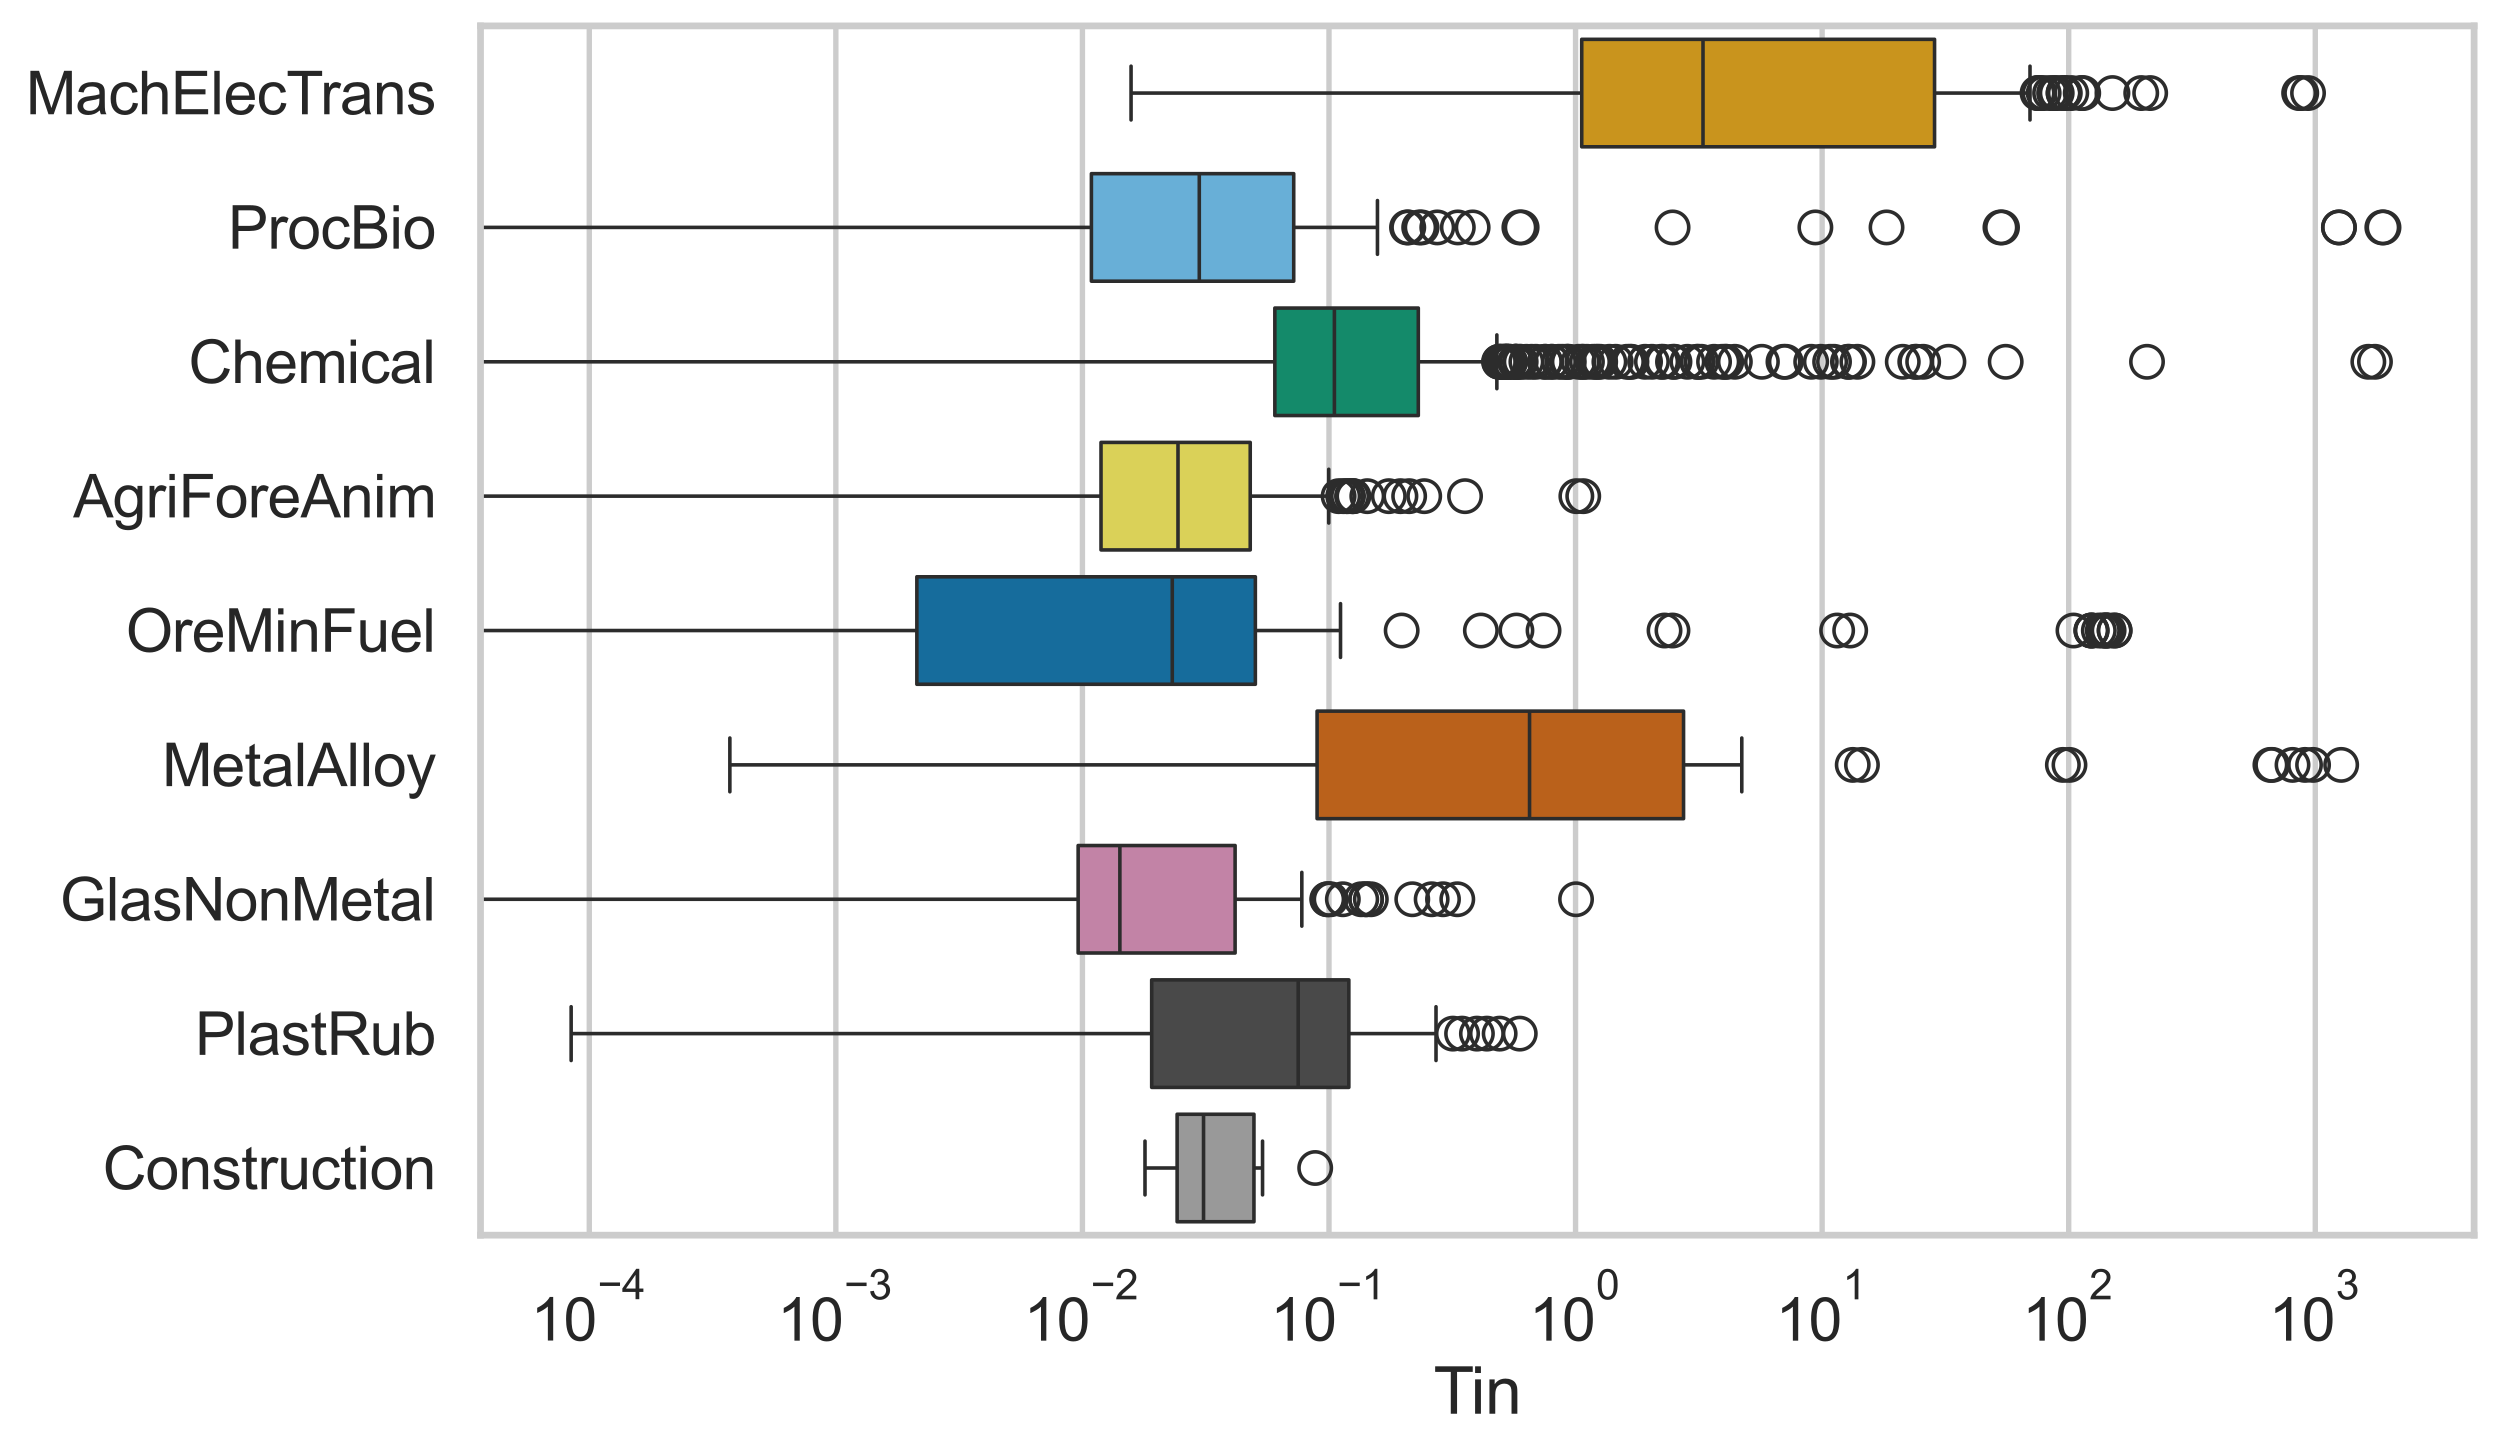<?xml version="1.0" encoding="utf-8" standalone="no"?>
<!DOCTYPE svg PUBLIC "-//W3C//DTD SVG 1.1//EN"
  "http://www.w3.org/Graphics/SVG/1.1/DTD/svg11.dtd">
<svg xmlns:xlink="http://www.w3.org/1999/xlink" width="695.577pt" height="404.121pt" viewBox="0 0 695.577 404.121" xmlns="http://www.w3.org/2000/svg" version="1.1">
 <defs>
  <style type="text/css">*{stroke-linejoin: round; stroke-linecap: butt}</style>
 </defs>
 <g id="figure_1">
  <g id="patch_1">
   <path d="M 0 404.121 
L 695.577 404.121 
L 695.577 0 
L 0 0 
z
" style="fill: #ffffff"/>
  </g>
  <g id="axes_1">
   <g id="patch_2">
    <path d="M 133.697 343.665 
L 688.377 343.665 
L 688.377 7.2 
L 133.697 7.2 
z
" style="fill: #ffffff"/>
   </g>
   <g id="matplotlib.axis_1">
    <g id="xtick_1">
     <g id="line2d_1">
      <path d="M 163.955 343.665 
L 163.955 7.2 
" clip-path="url(#p3a77fbf1c8)" style="fill: none; stroke: #cccccc; stroke-width: 1.5; stroke-linecap: round"/>
     </g>
     <g id="text_1">
      <!-- $\mathdefault{10^{-4}}$ -->
      <g style="fill: #262626" transform="translate(147.62 373.015) scale(0.165 -0.165)">
       <defs>
        <path id="ArialMT-31" d="M 2384 0 
L 1822 0 
L 1822 3584 
Q 1619 3391 1289 3197 
Q 959 3003 697 2906 
L 697 3450 
Q 1169 3672 1522 3987 
Q 1875 4303 2022 4600 
L 2384 4600 
L 2384 0 
z
" transform="scale(0.016)"/>
        <path id="ArialMT-30" d="M 266 2259 
Q 266 3072 433 3567 
Q 600 4063 929 4331 
Q 1259 4600 1759 4600 
Q 2128 4600 2406 4451 
Q 2684 4303 2865 4023 
Q 3047 3744 3150 3342 
Q 3253 2941 3253 2259 
Q 3253 1453 3087 958 
Q 2922 463 2592 192 
Q 2263 -78 1759 -78 
Q 1097 -78 719 397 
Q 266 969 266 2259 
z
M 844 2259 
Q 844 1131 1108 757 
Q 1372 384 1759 384 
Q 2147 384 2411 759 
Q 2675 1134 2675 2259 
Q 2675 3391 2411 3762 
Q 2147 4134 1753 4134 
Q 1366 4134 1134 3806 
Q 844 3388 844 2259 
z
" transform="scale(0.016)"/>
        <path id="ArialMT-2212" d="M 3381 1997 
L 356 1997 
L 356 2522 
L 3381 2522 
L 3381 1997 
z
" transform="scale(0.016)"/>
        <path id="ArialMT-34" d="M 2069 0 
L 2069 1097 
L 81 1097 
L 81 1613 
L 2172 4581 
L 2631 4581 
L 2631 1613 
L 3250 1613 
L 3250 1097 
L 2631 1097 
L 2631 0 
L 2069 0 
z
M 2069 1613 
L 2069 3678 
L 634 1613 
L 2069 1613 
z
" transform="scale(0.016)"/>
       </defs>
       <use xlink:href="#ArialMT-31" transform="translate(0 0.202)"/>
       <use xlink:href="#ArialMT-30" transform="translate(55.615 0.202)"/>
       <use xlink:href="#ArialMT-2212" transform="translate(112.973 69.895) scale(0.7)"/>
       <use xlink:href="#ArialMT-34" transform="translate(153.852 69.895) scale(0.7)"/>
      </g>
     </g>
    </g>
    <g id="xtick_2">
     <g id="line2d_2">
      <path d="M 232.558 343.665 
L 232.558 7.2 
" clip-path="url(#p3a77fbf1c8)" style="fill: none; stroke: #cccccc; stroke-width: 1.5; stroke-linecap: round"/>
     </g>
     <g id="text_2">
      <!-- $\mathdefault{10^{-3}}$ -->
      <g style="fill: #262626" transform="translate(216.223 373.18) scale(0.165 -0.165)">
       <defs>
        <path id="ArialMT-33" d="M 269 1209 
L 831 1284 
Q 928 806 1161 595 
Q 1394 384 1728 384 
Q 2125 384 2398 659 
Q 2672 934 2672 1341 
Q 2672 1728 2419 1979 
Q 2166 2231 1775 2231 
Q 1616 2231 1378 2169 
L 1441 2663 
Q 1497 2656 1531 2656 
Q 1891 2656 2178 2843 
Q 2466 3031 2466 3422 
Q 2466 3731 2256 3934 
Q 2047 4138 1716 4138 
Q 1388 4138 1169 3931 
Q 950 3725 888 3313 
L 325 3413 
Q 428 3978 793 4289 
Q 1159 4600 1703 4600 
Q 2078 4600 2393 4439 
Q 2709 4278 2876 4000 
Q 3044 3722 3044 3409 
Q 3044 3113 2884 2869 
Q 2725 2625 2413 2481 
Q 2819 2388 3044 2092 
Q 3269 1797 3269 1353 
Q 3269 753 2831 336 
Q 2394 -81 1725 -81 
Q 1122 -81 723 278 
Q 325 638 269 1209 
z
" transform="scale(0.016)"/>
       </defs>
       <use xlink:href="#ArialMT-31" transform="translate(0 0.994)"/>
       <use xlink:href="#ArialMT-30" transform="translate(55.615 0.994)"/>
       <use xlink:href="#ArialMT-2212" transform="translate(112.973 70.688) scale(0.7)"/>
       <use xlink:href="#ArialMT-33" transform="translate(153.852 70.688) scale(0.7)"/>
      </g>
     </g>
    </g>
    <g id="xtick_3">
     <g id="line2d_3">
      <path d="M 301.162 343.665 
L 301.162 7.2 
" clip-path="url(#p3a77fbf1c8)" style="fill: none; stroke: #cccccc; stroke-width: 1.5; stroke-linecap: round"/>
     </g>
     <g id="text_3">
      <!-- $\mathdefault{10^{-2}}$ -->
      <g style="fill: #262626" transform="translate(284.827 373.18) scale(0.165 -0.165)">
       <defs>
        <path id="ArialMT-32" d="M 3222 541 
L 3222 0 
L 194 0 
Q 188 203 259 391 
Q 375 700 629 1000 
Q 884 1300 1366 1694 
Q 2113 2306 2375 2664 
Q 2638 3022 2638 3341 
Q 2638 3675 2398 3904 
Q 2159 4134 1775 4134 
Q 1369 4134 1125 3890 
Q 881 3647 878 3216 
L 300 3275 
Q 359 3922 746 4261 
Q 1134 4600 1788 4600 
Q 2447 4600 2831 4234 
Q 3216 3869 3216 3328 
Q 3216 3053 3103 2787 
Q 2991 2522 2730 2228 
Q 2469 1934 1863 1422 
Q 1356 997 1212 845 
Q 1069 694 975 541 
L 3222 541 
z
" transform="scale(0.016)"/>
       </defs>
       <use xlink:href="#ArialMT-31" transform="translate(0 0.994)"/>
       <use xlink:href="#ArialMT-30" transform="translate(55.615 0.994)"/>
       <use xlink:href="#ArialMT-2212" transform="translate(112.973 70.688) scale(0.7)"/>
       <use xlink:href="#ArialMT-32" transform="translate(153.852 70.688) scale(0.7)"/>
      </g>
     </g>
    </g>
    <g id="xtick_4">
     <g id="line2d_4">
      <path d="M 369.766 343.665 
L 369.766 7.2 
" clip-path="url(#p3a77fbf1c8)" style="fill: none; stroke: #cccccc; stroke-width: 1.5; stroke-linecap: round"/>
     </g>
     <g id="text_4">
      <!-- $\mathdefault{10^{-1}}$ -->
      <g style="fill: #262626" transform="translate(353.431 373.18) scale(0.165 -0.165)">
       <use xlink:href="#ArialMT-31" transform="translate(0 0.994)"/>
       <use xlink:href="#ArialMT-30" transform="translate(55.615 0.994)"/>
       <use xlink:href="#ArialMT-2212" transform="translate(112.973 70.688) scale(0.7)"/>
       <use xlink:href="#ArialMT-31" transform="translate(153.852 70.688) scale(0.7)"/>
      </g>
     </g>
    </g>
    <g id="xtick_5">
     <g id="line2d_5">
      <path d="M 438.37 343.665 
L 438.37 7.2 
" clip-path="url(#p3a77fbf1c8)" style="fill: none; stroke: #cccccc; stroke-width: 1.5; stroke-linecap: round"/>
     </g>
     <g id="text_5">
      <!-- $\mathdefault{10^{0}}$ -->
      <g style="fill: #262626" transform="translate(425.417 373.18) scale(0.165 -0.165)">
       <use xlink:href="#ArialMT-31" transform="translate(0 0.994)"/>
       <use xlink:href="#ArialMT-30" transform="translate(55.615 0.994)"/>
       <use xlink:href="#ArialMT-30" transform="translate(112.973 70.688) scale(0.7)"/>
      </g>
     </g>
    </g>
    <g id="xtick_6">
     <g id="line2d_6">
      <path d="M 506.973 343.665 
L 506.973 7.2 
" clip-path="url(#p3a77fbf1c8)" style="fill: none; stroke: #cccccc; stroke-width: 1.5; stroke-linecap: round"/>
     </g>
     <g id="text_6">
      <!-- $\mathdefault{10^{1}}$ -->
      <g style="fill: #262626" transform="translate(494.021 373.18) scale(0.165 -0.165)">
       <use xlink:href="#ArialMT-31" transform="translate(0 0.994)"/>
       <use xlink:href="#ArialMT-30" transform="translate(55.615 0.994)"/>
       <use xlink:href="#ArialMT-31" transform="translate(112.973 70.688) scale(0.7)"/>
      </g>
     </g>
    </g>
    <g id="xtick_7">
     <g id="line2d_7">
      <path d="M 575.577 343.665 
L 575.577 7.2 
" clip-path="url(#p3a77fbf1c8)" style="fill: none; stroke: #cccccc; stroke-width: 1.5; stroke-linecap: round"/>
     </g>
     <g id="text_7">
      <!-- $\mathdefault{10^{2}}$ -->
      <g style="fill: #262626" transform="translate(562.624 373.18) scale(0.165 -0.165)">
       <use xlink:href="#ArialMT-31" transform="translate(0 0.994)"/>
       <use xlink:href="#ArialMT-30" transform="translate(55.615 0.994)"/>
       <use xlink:href="#ArialMT-32" transform="translate(112.973 70.688) scale(0.7)"/>
      </g>
     </g>
    </g>
    <g id="xtick_8">
     <g id="line2d_8">
      <path d="M 644.181 343.665 
L 644.181 7.2 
" clip-path="url(#p3a77fbf1c8)" style="fill: none; stroke: #cccccc; stroke-width: 1.5; stroke-linecap: round"/>
     </g>
     <g id="text_8">
      <!-- $\mathdefault{10^{3}}$ -->
      <g style="fill: #262626" transform="translate(631.228 373.18) scale(0.165 -0.165)">
       <use xlink:href="#ArialMT-31" transform="translate(0 0.994)"/>
       <use xlink:href="#ArialMT-30" transform="translate(55.615 0.994)"/>
       <use xlink:href="#ArialMT-33" transform="translate(112.973 70.688) scale(0.7)"/>
      </g>
     </g>
    </g>
    <g id="xtick_9"/>
    <g id="xtick_10"/>
    <g id="xtick_11"/>
    <g id="xtick_12"/>
    <g id="xtick_13"/>
    <g id="xtick_14"/>
    <g id="xtick_15"/>
    <g id="xtick_16"/>
    <g id="xtick_17"/>
    <g id="xtick_18"/>
    <g id="xtick_19"/>
    <g id="xtick_20"/>
    <g id="xtick_21"/>
    <g id="xtick_22"/>
    <g id="xtick_23"/>
    <g id="xtick_24"/>
    <g id="xtick_25"/>
    <g id="xtick_26"/>
    <g id="xtick_27"/>
    <g id="xtick_28"/>
    <g id="xtick_29"/>
    <g id="xtick_30"/>
    <g id="xtick_31"/>
    <g id="xtick_32"/>
    <g id="xtick_33"/>
    <g id="xtick_34"/>
    <g id="xtick_35"/>
    <g id="xtick_36"/>
    <g id="xtick_37"/>
    <g id="xtick_38"/>
    <g id="xtick_39"/>
    <g id="xtick_40"/>
    <g id="xtick_41"/>
    <g id="xtick_42"/>
    <g id="xtick_43"/>
    <g id="xtick_44"/>
    <g id="xtick_45"/>
    <g id="xtick_46"/>
    <g id="xtick_47"/>
    <g id="xtick_48"/>
    <g id="xtick_49"/>
    <g id="xtick_50"/>
    <g id="xtick_51"/>
    <g id="xtick_52"/>
    <g id="xtick_53"/>
    <g id="xtick_54"/>
    <g id="xtick_55"/>
    <g id="xtick_56"/>
    <g id="xtick_57"/>
    <g id="xtick_58"/>
    <g id="xtick_59"/>
    <g id="xtick_60"/>
    <g id="xtick_61"/>
    <g id="xtick_62"/>
    <g id="xtick_63"/>
    <g id="xtick_64"/>
    <g id="xtick_65"/>
    <g id="xtick_66"/>
    <g id="xtick_67"/>
    <g id="xtick_68"/>
    <g id="xtick_69"/>
    <g id="xtick_70"/>
    <g id="xtick_71"/>
    <g id="xtick_72"/>
    <g id="xtick_73"/>
    <g id="text_9">
     <!-- Tin -->
     <g style="fill: #262626" transform="translate(398.873 393.344) scale(0.18 -0.18)">
      <defs>
       <path id="ArialMT-54" d="M 1659 0 
L 1659 4041 
L 150 4041 
L 150 4581 
L 3781 4581 
L 3781 4041 
L 2266 4041 
L 2266 0 
L 1659 0 
z
" transform="scale(0.016)"/>
       <path id="ArialMT-69" d="M 425 3934 
L 425 4581 
L 988 4581 
L 988 3934 
L 425 3934 
z
M 425 0 
L 425 3319 
L 988 3319 
L 988 0 
L 425 0 
z
" transform="scale(0.016)"/>
       <path id="ArialMT-6e" d="M 422 0 
L 422 3319 
L 928 3319 
L 928 2847 
Q 1294 3394 1984 3394 
Q 2284 3394 2536 3286 
Q 2788 3178 2913 3003 
Q 3038 2828 3088 2588 
Q 3119 2431 3119 2041 
L 3119 0 
L 2556 0 
L 2556 2019 
Q 2556 2363 2490 2533 
Q 2425 2703 2258 2804 
Q 2091 2906 1866 2906 
Q 1506 2906 1245 2678 
Q 984 2450 984 1813 
L 984 0 
L 422 0 
z
" transform="scale(0.016)"/>
      </defs>
      <use xlink:href="#ArialMT-54"/>
      <use xlink:href="#ArialMT-69" transform="translate(57.334 0)"/>
      <use xlink:href="#ArialMT-6e" transform="translate(79.551 0)"/>
     </g>
    </g>
   </g>
   <g id="matplotlib.axis_2">
    <g id="ytick_1">
     <g id="text_10">
      <!-- MachElecTrans -->
      <g style="fill: #262626" transform="translate(7.2 31.798) scale(0.165 -0.165)">
       <defs>
        <path id="ArialMT-4d" d="M 475 0 
L 475 4581 
L 1388 4581 
L 2472 1338 
Q 2622 884 2691 659 
Q 2769 909 2934 1394 
L 4031 4581 
L 4847 4581 
L 4847 0 
L 4263 0 
L 4263 3834 
L 2931 0 
L 2384 0 
L 1059 3900 
L 1059 0 
L 475 0 
z
" transform="scale(0.016)"/>
        <path id="ArialMT-61" d="M 2588 409 
Q 2275 144 1986 34 
Q 1697 -75 1366 -75 
Q 819 -75 525 192 
Q 231 459 231 875 
Q 231 1119 342 1320 
Q 453 1522 633 1644 
Q 813 1766 1038 1828 
Q 1203 1872 1538 1913 
Q 2219 1994 2541 2106 
Q 2544 2222 2544 2253 
Q 2544 2597 2384 2738 
Q 2169 2928 1744 2928 
Q 1347 2928 1158 2789 
Q 969 2650 878 2297 
L 328 2372 
Q 403 2725 575 2942 
Q 747 3159 1072 3276 
Q 1397 3394 1825 3394 
Q 2250 3394 2515 3294 
Q 2781 3194 2906 3042 
Q 3031 2891 3081 2659 
Q 3109 2516 3109 2141 
L 3109 1391 
Q 3109 606 3145 398 
Q 3181 191 3288 0 
L 2700 0 
Q 2613 175 2588 409 
z
M 2541 1666 
Q 2234 1541 1622 1453 
Q 1275 1403 1131 1340 
Q 988 1278 909 1158 
Q 831 1038 831 891 
Q 831 666 1001 516 
Q 1172 366 1500 366 
Q 1825 366 2078 508 
Q 2331 650 2450 897 
Q 2541 1088 2541 1459 
L 2541 1666 
z
" transform="scale(0.016)"/>
        <path id="ArialMT-63" d="M 2588 1216 
L 3141 1144 
Q 3050 572 2676 248 
Q 2303 -75 1759 -75 
Q 1078 -75 664 370 
Q 250 816 250 1647 
Q 250 2184 428 2587 
Q 606 2991 970 3192 
Q 1334 3394 1763 3394 
Q 2303 3394 2647 3120 
Q 2991 2847 3088 2344 
L 2541 2259 
Q 2463 2594 2264 2762 
Q 2066 2931 1784 2931 
Q 1359 2931 1093 2626 
Q 828 2322 828 1663 
Q 828 994 1084 691 
Q 1341 388 1753 388 
Q 2084 388 2306 591 
Q 2528 794 2588 1216 
z
" transform="scale(0.016)"/>
        <path id="ArialMT-68" d="M 422 0 
L 422 4581 
L 984 4581 
L 984 2938 
Q 1378 3394 1978 3394 
Q 2347 3394 2619 3248 
Q 2891 3103 3008 2847 
Q 3125 2591 3125 2103 
L 3125 0 
L 2563 0 
L 2563 2103 
Q 2563 2525 2380 2717 
Q 2197 2909 1863 2909 
Q 1613 2909 1392 2779 
Q 1172 2650 1078 2428 
Q 984 2206 984 1816 
L 984 0 
L 422 0 
z
" transform="scale(0.016)"/>
        <path id="ArialMT-45" d="M 506 0 
L 506 4581 
L 3819 4581 
L 3819 4041 
L 1113 4041 
L 1113 2638 
L 3647 2638 
L 3647 2100 
L 1113 2100 
L 1113 541 
L 3925 541 
L 3925 0 
L 506 0 
z
" transform="scale(0.016)"/>
        <path id="ArialMT-6c" d="M 409 0 
L 409 4581 
L 972 4581 
L 972 0 
L 409 0 
z
" transform="scale(0.016)"/>
        <path id="ArialMT-65" d="M 2694 1069 
L 3275 997 
Q 3138 488 2766 206 
Q 2394 -75 1816 -75 
Q 1088 -75 661 373 
Q 234 822 234 1631 
Q 234 2469 665 2931 
Q 1097 3394 1784 3394 
Q 2450 3394 2872 2941 
Q 3294 2488 3294 1666 
Q 3294 1616 3291 1516 
L 816 1516 
Q 847 969 1125 678 
Q 1403 388 1819 388 
Q 2128 388 2347 550 
Q 2566 713 2694 1069 
z
M 847 1978 
L 2700 1978 
Q 2663 2397 2488 2606 
Q 2219 2931 1791 2931 
Q 1403 2931 1139 2672 
Q 875 2413 847 1978 
z
" transform="scale(0.016)"/>
        <path id="ArialMT-72" d="M 416 0 
L 416 3319 
L 922 3319 
L 922 2816 
Q 1116 3169 1280 3281 
Q 1444 3394 1641 3394 
Q 1925 3394 2219 3213 
L 2025 2691 
Q 1819 2813 1613 2813 
Q 1428 2813 1281 2702 
Q 1134 2591 1072 2394 
Q 978 2094 978 1738 
L 978 0 
L 416 0 
z
" transform="scale(0.016)"/>
        <path id="ArialMT-73" d="M 197 991 
L 753 1078 
Q 800 744 1014 566 
Q 1228 388 1613 388 
Q 2000 388 2187 545 
Q 2375 703 2375 916 
Q 2375 1106 2209 1216 
Q 2094 1291 1634 1406 
Q 1016 1563 777 1677 
Q 538 1791 414 1992 
Q 291 2194 291 2438 
Q 291 2659 392 2848 
Q 494 3038 669 3163 
Q 800 3259 1026 3326 
Q 1253 3394 1513 3394 
Q 1903 3394 2198 3281 
Q 2494 3169 2634 2976 
Q 2775 2784 2828 2463 
L 2278 2388 
Q 2241 2644 2061 2787 
Q 1881 2931 1553 2931 
Q 1166 2931 1000 2803 
Q 834 2675 834 2503 
Q 834 2394 903 2306 
Q 972 2216 1119 2156 
Q 1203 2125 1616 2013 
Q 2213 1853 2448 1751 
Q 2684 1650 2818 1456 
Q 2953 1263 2953 975 
Q 2953 694 2789 445 
Q 2625 197 2315 61 
Q 2006 -75 1616 -75 
Q 969 -75 630 194 
Q 291 463 197 991 
z
" transform="scale(0.016)"/>
       </defs>
       <use xlink:href="#ArialMT-4d"/>
       <use xlink:href="#ArialMT-61" transform="translate(83.301 0)"/>
       <use xlink:href="#ArialMT-63" transform="translate(138.916 0)"/>
       <use xlink:href="#ArialMT-68" transform="translate(188.916 0)"/>
       <use xlink:href="#ArialMT-45" transform="translate(244.531 0)"/>
       <use xlink:href="#ArialMT-6c" transform="translate(311.23 0)"/>
       <use xlink:href="#ArialMT-65" transform="translate(333.447 0)"/>
       <use xlink:href="#ArialMT-63" transform="translate(389.062 0)"/>
       <use xlink:href="#ArialMT-54" transform="translate(439.062 0)"/>
       <use xlink:href="#ArialMT-72" transform="translate(496.396 0)"/>
       <use xlink:href="#ArialMT-61" transform="translate(529.697 0)"/>
       <use xlink:href="#ArialMT-6e" transform="translate(585.312 0)"/>
       <use xlink:href="#ArialMT-73" transform="translate(640.928 0)"/>
      </g>
     </g>
    </g>
    <g id="ytick_2">
     <g id="text_11">
      <!-- ProcBio -->
      <g style="fill: #262626" transform="translate(63.424 69.183) scale(0.165 -0.165)">
       <defs>
        <path id="ArialMT-50" d="M 494 0 
L 494 4581 
L 2222 4581 
Q 2678 4581 2919 4538 
Q 3256 4481 3484 4323 
Q 3713 4166 3852 3881 
Q 3991 3597 3991 3256 
Q 3991 2672 3619 2267 
Q 3247 1863 2275 1863 
L 1100 1863 
L 1100 0 
L 494 0 
z
M 1100 2403 
L 2284 2403 
Q 2872 2403 3119 2622 
Q 3366 2841 3366 3238 
Q 3366 3525 3220 3729 
Q 3075 3934 2838 4000 
Q 2684 4041 2272 4041 
L 1100 4041 
L 1100 2403 
z
" transform="scale(0.016)"/>
        <path id="ArialMT-6f" d="M 213 1659 
Q 213 2581 725 3025 
Q 1153 3394 1769 3394 
Q 2453 3394 2887 2945 
Q 3322 2497 3322 1706 
Q 3322 1066 3130 698 
Q 2938 331 2570 128 
Q 2203 -75 1769 -75 
Q 1072 -75 642 372 
Q 213 819 213 1659 
z
M 791 1659 
Q 791 1022 1069 705 
Q 1347 388 1769 388 
Q 2188 388 2466 706 
Q 2744 1025 2744 1678 
Q 2744 2294 2464 2611 
Q 2184 2928 1769 2928 
Q 1347 2928 1069 2612 
Q 791 2297 791 1659 
z
" transform="scale(0.016)"/>
        <path id="ArialMT-42" d="M 469 0 
L 469 4581 
L 2188 4581 
Q 2713 4581 3030 4442 
Q 3347 4303 3526 4014 
Q 3706 3725 3706 3409 
Q 3706 3116 3547 2856 
Q 3388 2597 3066 2438 
Q 3481 2316 3704 2022 
Q 3928 1728 3928 1328 
Q 3928 1006 3792 729 
Q 3656 453 3456 303 
Q 3256 153 2954 76 
Q 2653 0 2216 0 
L 469 0 
z
M 1075 2656 
L 2066 2656 
Q 2469 2656 2644 2709 
Q 2875 2778 2992 2937 
Q 3109 3097 3109 3338 
Q 3109 3566 3000 3739 
Q 2891 3913 2687 3977 
Q 2484 4041 1991 4041 
L 1075 4041 
L 1075 2656 
z
M 1075 541 
L 2216 541 
Q 2509 541 2628 563 
Q 2838 600 2978 687 
Q 3119 775 3209 942 
Q 3300 1109 3300 1328 
Q 3300 1584 3169 1773 
Q 3038 1963 2805 2039 
Q 2572 2116 2134 2116 
L 1075 2116 
L 1075 541 
z
" transform="scale(0.016)"/>
       </defs>
       <use xlink:href="#ArialMT-50"/>
       <use xlink:href="#ArialMT-72" transform="translate(66.699 0)"/>
       <use xlink:href="#ArialMT-6f" transform="translate(100 0)"/>
       <use xlink:href="#ArialMT-63" transform="translate(155.615 0)"/>
       <use xlink:href="#ArialMT-42" transform="translate(205.615 0)"/>
       <use xlink:href="#ArialMT-69" transform="translate(272.314 0)"/>
       <use xlink:href="#ArialMT-6f" transform="translate(294.531 0)"/>
      </g>
     </g>
    </g>
    <g id="ytick_3">
     <g id="text_12">
      <!-- Chemical -->
      <g style="fill: #262626" transform="translate(52.428 106.568) scale(0.165 -0.165)">
       <defs>
        <path id="ArialMT-43" d="M 3763 1606 
L 4369 1453 
Q 4178 706 3683 314 
Q 3188 -78 2472 -78 
Q 1731 -78 1267 223 
Q 803 525 561 1097 
Q 319 1669 319 2325 
Q 319 3041 592 3573 
Q 866 4106 1370 4382 
Q 1875 4659 2481 4659 
Q 3169 4659 3637 4309 
Q 4106 3959 4291 3325 
L 3694 3184 
Q 3534 3684 3231 3912 
Q 2928 4141 2469 4141 
Q 1941 4141 1586 3887 
Q 1231 3634 1087 3207 
Q 944 2781 944 2328 
Q 944 1744 1114 1308 
Q 1284 872 1643 656 
Q 2003 441 2422 441 
Q 2931 441 3284 734 
Q 3638 1028 3763 1606 
z
" transform="scale(0.016)"/>
        <path id="ArialMT-6d" d="M 422 0 
L 422 3319 
L 925 3319 
L 925 2853 
Q 1081 3097 1340 3245 
Q 1600 3394 1931 3394 
Q 2300 3394 2536 3241 
Q 2772 3088 2869 2813 
Q 3263 3394 3894 3394 
Q 4388 3394 4653 3120 
Q 4919 2847 4919 2278 
L 4919 0 
L 4359 0 
L 4359 2091 
Q 4359 2428 4304 2576 
Q 4250 2725 4106 2815 
Q 3963 2906 3769 2906 
Q 3419 2906 3187 2673 
Q 2956 2441 2956 1928 
L 2956 0 
L 2394 0 
L 2394 2156 
Q 2394 2531 2256 2718 
Q 2119 2906 1806 2906 
Q 1569 2906 1367 2781 
Q 1166 2656 1075 2415 
Q 984 2175 984 1722 
L 984 0 
L 422 0 
z
" transform="scale(0.016)"/>
       </defs>
       <use xlink:href="#ArialMT-43"/>
       <use xlink:href="#ArialMT-68" transform="translate(72.217 0)"/>
       <use xlink:href="#ArialMT-65" transform="translate(127.832 0)"/>
       <use xlink:href="#ArialMT-6d" transform="translate(183.447 0)"/>
       <use xlink:href="#ArialMT-69" transform="translate(266.748 0)"/>
       <use xlink:href="#ArialMT-63" transform="translate(288.965 0)"/>
       <use xlink:href="#ArialMT-61" transform="translate(338.965 0)"/>
       <use xlink:href="#ArialMT-6c" transform="translate(394.58 0)"/>
      </g>
     </g>
    </g>
    <g id="ytick_4">
     <g id="text_13">
      <!-- AgriForeAnim -->
      <g style="fill: #262626" transform="translate(20.341 143.953) scale(0.165 -0.165)">
       <defs>
        <path id="ArialMT-41" d="M -9 0 
L 1750 4581 
L 2403 4581 
L 4278 0 
L 3588 0 
L 3053 1388 
L 1138 1388 
L 634 0 
L -9 0 
z
M 1313 1881 
L 2866 1881 
L 2388 3150 
Q 2169 3728 2063 4100 
Q 1975 3659 1816 3225 
L 1313 1881 
z
" transform="scale(0.016)"/>
        <path id="ArialMT-67" d="M 319 -275 
L 866 -356 
Q 900 -609 1056 -725 
Q 1266 -881 1628 -881 
Q 2019 -881 2231 -725 
Q 2444 -569 2519 -288 
Q 2563 -116 2559 434 
Q 2191 0 1641 0 
Q 956 0 581 494 
Q 206 988 206 1678 
Q 206 2153 378 2554 
Q 550 2956 876 3175 
Q 1203 3394 1644 3394 
Q 2231 3394 2613 2919 
L 2613 3319 
L 3131 3319 
L 3131 450 
Q 3131 -325 2973 -648 
Q 2816 -972 2473 -1159 
Q 2131 -1347 1631 -1347 
Q 1038 -1347 672 -1080 
Q 306 -813 319 -275 
z
M 784 1719 
Q 784 1066 1043 766 
Q 1303 466 1694 466 
Q 2081 466 2343 764 
Q 2606 1063 2606 1700 
Q 2606 2309 2336 2618 
Q 2066 2928 1684 2928 
Q 1309 2928 1046 2623 
Q 784 2319 784 1719 
z
" transform="scale(0.016)"/>
        <path id="ArialMT-46" d="M 525 0 
L 525 4581 
L 3616 4581 
L 3616 4041 
L 1131 4041 
L 1131 2622 
L 3281 2622 
L 3281 2081 
L 1131 2081 
L 1131 0 
L 525 0 
z
" transform="scale(0.016)"/>
       </defs>
       <use xlink:href="#ArialMT-41"/>
       <use xlink:href="#ArialMT-67" transform="translate(66.699 0)"/>
       <use xlink:href="#ArialMT-72" transform="translate(122.314 0)"/>
       <use xlink:href="#ArialMT-69" transform="translate(155.615 0)"/>
       <use xlink:href="#ArialMT-46" transform="translate(177.832 0)"/>
       <use xlink:href="#ArialMT-6f" transform="translate(238.916 0)"/>
       <use xlink:href="#ArialMT-72" transform="translate(294.531 0)"/>
       <use xlink:href="#ArialMT-65" transform="translate(327.832 0)"/>
       <use xlink:href="#ArialMT-41" transform="translate(383.447 0)"/>
       <use xlink:href="#ArialMT-6e" transform="translate(450.146 0)"/>
       <use xlink:href="#ArialMT-69" transform="translate(505.762 0)"/>
       <use xlink:href="#ArialMT-6d" transform="translate(527.979 0)"/>
      </g>
     </g>
    </g>
    <g id="ytick_5">
     <g id="text_14">
      <!-- OreMinFuel -->
      <g style="fill: #262626" transform="translate(35.013 181.337) scale(0.165 -0.165)">
       <defs>
        <path id="ArialMT-4f" d="M 309 2231 
Q 309 3372 921 4017 
Q 1534 4663 2503 4663 
Q 3138 4663 3647 4359 
Q 4156 4056 4423 3514 
Q 4691 2972 4691 2284 
Q 4691 1588 4409 1038 
Q 4128 488 3612 205 
Q 3097 -78 2500 -78 
Q 1853 -78 1343 234 
Q 834 547 571 1087 
Q 309 1628 309 2231 
z
M 934 2222 
Q 934 1394 1379 917 
Q 1825 441 2497 441 
Q 3181 441 3623 922 
Q 4066 1403 4066 2288 
Q 4066 2847 3877 3264 
Q 3688 3681 3323 3911 
Q 2959 4141 2506 4141 
Q 1863 4141 1398 3698 
Q 934 3256 934 2222 
z
" transform="scale(0.016)"/>
        <path id="ArialMT-75" d="M 2597 0 
L 2597 488 
Q 2209 -75 1544 -75 
Q 1250 -75 995 37 
Q 741 150 617 320 
Q 494 491 444 738 
Q 409 903 409 1263 
L 409 3319 
L 972 3319 
L 972 1478 
Q 972 1038 1006 884 
Q 1059 663 1231 536 
Q 1403 409 1656 409 
Q 1909 409 2131 539 
Q 2353 669 2445 892 
Q 2538 1116 2538 1541 
L 2538 3319 
L 3100 3319 
L 3100 0 
L 2597 0 
z
" transform="scale(0.016)"/>
       </defs>
       <use xlink:href="#ArialMT-4f"/>
       <use xlink:href="#ArialMT-72" transform="translate(77.783 0)"/>
       <use xlink:href="#ArialMT-65" transform="translate(111.084 0)"/>
       <use xlink:href="#ArialMT-4d" transform="translate(166.699 0)"/>
       <use xlink:href="#ArialMT-69" transform="translate(250 0)"/>
       <use xlink:href="#ArialMT-6e" transform="translate(272.217 0)"/>
       <use xlink:href="#ArialMT-46" transform="translate(327.832 0)"/>
       <use xlink:href="#ArialMT-75" transform="translate(388.916 0)"/>
       <use xlink:href="#ArialMT-65" transform="translate(444.531 0)"/>
       <use xlink:href="#ArialMT-6c" transform="translate(500.146 0)"/>
      </g>
     </g>
    </g>
    <g id="ytick_6">
     <g id="text_15">
      <!-- MetalAlloy -->
      <g style="fill: #262626" transform="translate(45.088 218.722) scale(0.165 -0.165)">
       <defs>
        <path id="ArialMT-74" d="M 1650 503 
L 1731 6 
Q 1494 -44 1306 -44 
Q 1000 -44 831 53 
Q 663 150 594 308 
Q 525 466 525 972 
L 525 2881 
L 113 2881 
L 113 3319 
L 525 3319 
L 525 4141 
L 1084 4478 
L 1084 3319 
L 1650 3319 
L 1650 2881 
L 1084 2881 
L 1084 941 
Q 1084 700 1114 631 
Q 1144 563 1211 522 
Q 1278 481 1403 481 
Q 1497 481 1650 503 
z
" transform="scale(0.016)"/>
        <path id="ArialMT-79" d="M 397 -1278 
L 334 -750 
Q 519 -800 656 -800 
Q 844 -800 956 -737 
Q 1069 -675 1141 -563 
Q 1194 -478 1313 -144 
Q 1328 -97 1363 -6 
L 103 3319 
L 709 3319 
L 1400 1397 
Q 1534 1031 1641 628 
Q 1738 1016 1872 1384 
L 2581 3319 
L 3144 3319 
L 1881 -56 
Q 1678 -603 1566 -809 
Q 1416 -1088 1222 -1217 
Q 1028 -1347 759 -1347 
Q 597 -1347 397 -1278 
z
" transform="scale(0.016)"/>
       </defs>
       <use xlink:href="#ArialMT-4d"/>
       <use xlink:href="#ArialMT-65" transform="translate(83.301 0)"/>
       <use xlink:href="#ArialMT-74" transform="translate(138.916 0)"/>
       <use xlink:href="#ArialMT-61" transform="translate(166.699 0)"/>
       <use xlink:href="#ArialMT-6c" transform="translate(222.314 0)"/>
       <use xlink:href="#ArialMT-41" transform="translate(244.531 0)"/>
       <use xlink:href="#ArialMT-6c" transform="translate(311.23 0)"/>
       <use xlink:href="#ArialMT-6c" transform="translate(333.447 0)"/>
       <use xlink:href="#ArialMT-6f" transform="translate(355.664 0)"/>
       <use xlink:href="#ArialMT-79" transform="translate(411.279 0)"/>
      </g>
     </g>
    </g>
    <g id="ytick_7">
     <g id="text_16">
      <!-- GlasNonMetal -->
      <g style="fill: #262626" transform="translate(16.659 256.107) scale(0.165 -0.165)">
       <defs>
        <path id="ArialMT-47" d="M 2638 1797 
L 2638 2334 
L 4578 2338 
L 4578 638 
Q 4131 281 3656 101 
Q 3181 -78 2681 -78 
Q 2006 -78 1454 211 
Q 903 500 622 1047 
Q 341 1594 341 2269 
Q 341 2938 620 3517 
Q 900 4097 1425 4378 
Q 1950 4659 2634 4659 
Q 3131 4659 3532 4498 
Q 3934 4338 4162 4050 
Q 4391 3763 4509 3300 
L 3963 3150 
Q 3859 3500 3706 3700 
Q 3553 3900 3268 4020 
Q 2984 4141 2638 4141 
Q 2222 4141 1919 4014 
Q 1616 3888 1430 3681 
Q 1244 3475 1141 3228 
Q 966 2803 966 2306 
Q 966 1694 1177 1281 
Q 1388 869 1791 669 
Q 2194 469 2647 469 
Q 3041 469 3416 620 
Q 3791 772 3984 944 
L 3984 1797 
L 2638 1797 
z
" transform="scale(0.016)"/>
        <path id="ArialMT-4e" d="M 488 0 
L 488 4581 
L 1109 4581 
L 3516 984 
L 3516 4581 
L 4097 4581 
L 4097 0 
L 3475 0 
L 1069 3600 
L 1069 0 
L 488 0 
z
" transform="scale(0.016)"/>
       </defs>
       <use xlink:href="#ArialMT-47"/>
       <use xlink:href="#ArialMT-6c" transform="translate(77.783 0)"/>
       <use xlink:href="#ArialMT-61" transform="translate(100 0)"/>
       <use xlink:href="#ArialMT-73" transform="translate(155.615 0)"/>
       <use xlink:href="#ArialMT-4e" transform="translate(205.615 0)"/>
       <use xlink:href="#ArialMT-6f" transform="translate(277.832 0)"/>
       <use xlink:href="#ArialMT-6e" transform="translate(333.447 0)"/>
       <use xlink:href="#ArialMT-4d" transform="translate(389.062 0)"/>
       <use xlink:href="#ArialMT-65" transform="translate(472.363 0)"/>
       <use xlink:href="#ArialMT-74" transform="translate(527.979 0)"/>
       <use xlink:href="#ArialMT-61" transform="translate(555.762 0)"/>
       <use xlink:href="#ArialMT-6c" transform="translate(611.377 0)"/>
      </g>
     </g>
    </g>
    <g id="ytick_8">
     <g id="text_17">
      <!-- PlastRub -->
      <g style="fill: #262626" transform="translate(54.248 293.492) scale(0.165 -0.165)">
       <defs>
        <path id="ArialMT-52" d="M 503 0 
L 503 4581 
L 2534 4581 
Q 3147 4581 3465 4457 
Q 3784 4334 3975 4021 
Q 4166 3709 4166 3331 
Q 4166 2844 3850 2509 
Q 3534 2175 2875 2084 
Q 3116 1969 3241 1856 
Q 3506 1613 3744 1247 
L 4541 0 
L 3778 0 
L 3172 953 
Q 2906 1366 2734 1584 
Q 2563 1803 2427 1890 
Q 2291 1978 2150 2013 
Q 2047 2034 1813 2034 
L 1109 2034 
L 1109 0 
L 503 0 
z
M 1109 2559 
L 2413 2559 
Q 2828 2559 3062 2645 
Q 3297 2731 3419 2920 
Q 3541 3109 3541 3331 
Q 3541 3656 3305 3865 
Q 3069 4075 2559 4075 
L 1109 4075 
L 1109 2559 
z
" transform="scale(0.016)"/>
        <path id="ArialMT-62" d="M 941 0 
L 419 0 
L 419 4581 
L 981 4581 
L 981 2947 
Q 1338 3394 1891 3394 
Q 2197 3394 2470 3270 
Q 2744 3147 2920 2923 
Q 3097 2700 3197 2384 
Q 3297 2069 3297 1709 
Q 3297 856 2875 390 
Q 2453 -75 1863 -75 
Q 1275 -75 941 416 
L 941 0 
z
M 934 1684 
Q 934 1088 1097 822 
Q 1363 388 1816 388 
Q 2184 388 2453 708 
Q 2722 1028 2722 1663 
Q 2722 2313 2464 2622 
Q 2206 2931 1841 2931 
Q 1472 2931 1203 2611 
Q 934 2291 934 1684 
z
" transform="scale(0.016)"/>
       </defs>
       <use xlink:href="#ArialMT-50"/>
       <use xlink:href="#ArialMT-6c" transform="translate(66.699 0)"/>
       <use xlink:href="#ArialMT-61" transform="translate(88.916 0)"/>
       <use xlink:href="#ArialMT-73" transform="translate(144.531 0)"/>
       <use xlink:href="#ArialMT-74" transform="translate(194.531 0)"/>
       <use xlink:href="#ArialMT-52" transform="translate(222.314 0)"/>
       <use xlink:href="#ArialMT-75" transform="translate(294.531 0)"/>
       <use xlink:href="#ArialMT-62" transform="translate(350.146 0)"/>
      </g>
     </g>
    </g>
    <g id="ytick_9">
     <g id="text_18">
      <!-- Construction -->
      <g style="fill: #262626" transform="translate(28.575 330.877) scale(0.165 -0.165)">
       <use xlink:href="#ArialMT-43"/>
       <use xlink:href="#ArialMT-6f" transform="translate(72.217 0)"/>
       <use xlink:href="#ArialMT-6e" transform="translate(127.832 0)"/>
       <use xlink:href="#ArialMT-73" transform="translate(183.447 0)"/>
       <use xlink:href="#ArialMT-74" transform="translate(233.447 0)"/>
       <use xlink:href="#ArialMT-72" transform="translate(261.23 0)"/>
       <use xlink:href="#ArialMT-75" transform="translate(294.531 0)"/>
       <use xlink:href="#ArialMT-63" transform="translate(350.146 0)"/>
       <use xlink:href="#ArialMT-74" transform="translate(400.146 0)"/>
       <use xlink:href="#ArialMT-69" transform="translate(427.93 0)"/>
       <use xlink:href="#ArialMT-6f" transform="translate(450.146 0)"/>
       <use xlink:href="#ArialMT-6e" transform="translate(505.762 0)"/>
      </g>
     </g>
    </g>
   </g>
   <g id="patch_3">
    <path d="M 440.086 10.938 
L 440.086 40.846 
L 538.25 40.846 
L 538.25 10.938 
L 440.086 10.938 
z
" clip-path="url(#p3a77fbf1c8)" style="fill: #c9941d; stroke: #2c2c2c; stroke-linejoin: miter"/>
   </g>
   <g id="line2d_9">
    <path d="M 440.086 25.892 
L 314.695 25.892 
" clip-path="url(#p3a77fbf1c8)" style="fill: none; stroke: #2c2c2c"/>
   </g>
   <g id="line2d_10">
    <path d="M 538.25 25.892 
L 564.81 25.892 
" clip-path="url(#p3a77fbf1c8)" style="fill: none; stroke: #2c2c2c"/>
   </g>
   <g id="line2d_11">
    <path d="M 314.695 18.415 
L 314.695 33.369 
" clip-path="url(#p3a77fbf1c8)" style="fill: none; stroke: #2c2c2c; stroke-linecap: round"/>
   </g>
   <g id="line2d_12">
    <path d="M 564.81 18.415 
L 564.81 33.369 
" clip-path="url(#p3a77fbf1c8)" style="fill: none; stroke: #2c2c2c; stroke-linecap: round"/>
   </g>
   <g id="line2d_13">
    <defs>
     <path id="m5f1d887b48" d="M 0 4.5 
C 1.193 4.5 2.338 4.026 3.182 3.182 
C 4.026 2.338 4.5 1.193 4.5 0 
C 4.5 -1.193 4.026 -2.338 3.182 -3.182 
C 2.338 -4.026 1.193 -4.5 0 -4.5 
C -1.193 -4.5 -2.338 -4.026 -3.182 -3.182 
C -4.026 -2.338 -4.5 -1.193 -4.5 0 
C -4.5 1.193 -4.026 2.338 -3.182 3.182 
C -2.338 4.026 -1.193 4.5 0 4.5 
z
" style="stroke: #2c2c2c"/>
    </defs>
    <g clip-path="url(#p3a77fbf1c8)">
     <use xlink:href="#m5f1d887b48" x="567.428" y="25.892" style="fill-opacity: 0; stroke: #2c2c2c"/>
     <use xlink:href="#m5f1d887b48" x="570.402" y="25.892" style="fill-opacity: 0; stroke: #2c2c2c"/>
     <use xlink:href="#m5f1d887b48" x="567.163" y="25.892" style="fill-opacity: 0; stroke: #2c2c2c"/>
     <use xlink:href="#m5f1d887b48" x="595.756" y="25.892" style="fill-opacity: 0; stroke: #2c2c2c"/>
     <use xlink:href="#m5f1d887b48" x="642.165" y="25.892" style="fill-opacity: 0; stroke: #2c2c2c"/>
     <use xlink:href="#m5f1d887b48" x="566.909" y="25.892" style="fill-opacity: 0; stroke: #2c2c2c"/>
     <use xlink:href="#m5f1d887b48" x="598.247" y="25.892" style="fill-opacity: 0; stroke: #2c2c2c"/>
     <use xlink:href="#m5f1d887b48" x="574.494" y="25.892" style="fill-opacity: 0; stroke: #2c2c2c"/>
     <use xlink:href="#m5f1d887b48" x="639.69" y="25.892" style="fill-opacity: 0; stroke: #2c2c2c"/>
     <use xlink:href="#m5f1d887b48" x="568.606" y="25.892" style="fill-opacity: 0; stroke: #2c2c2c"/>
     <use xlink:href="#m5f1d887b48" x="571.516" y="25.892" style="fill-opacity: 0; stroke: #2c2c2c"/>
     <use xlink:href="#m5f1d887b48" x="587.749" y="25.892" style="fill-opacity: 0; stroke: #2c2c2c"/>
     <use xlink:href="#m5f1d887b48" x="572.24" y="25.892" style="fill-opacity: 0; stroke: #2c2c2c"/>
     <use xlink:href="#m5f1d887b48" x="579.617" y="25.892" style="fill-opacity: 0; stroke: #2c2c2c"/>
     <use xlink:href="#m5f1d887b48" x="574.148" y="25.892" style="fill-opacity: 0; stroke: #2c2c2c"/>
     <use xlink:href="#m5f1d887b48" x="574.148" y="25.892" style="fill-opacity: 0; stroke: #2c2c2c"/>
     <use xlink:href="#m5f1d887b48" x="576.288" y="25.892" style="fill-opacity: 0; stroke: #2c2c2c"/>
     <use xlink:href="#m5f1d887b48" x="640.279" y="25.892" style="fill-opacity: 0; stroke: #2c2c2c"/>
     <use xlink:href="#m5f1d887b48" x="578.92" y="25.892" style="fill-opacity: 0; stroke: #2c2c2c"/>
    </g>
   </g>
   <g id="patch_4">
    <path d="M 303.661 48.323 
L 303.661 78.231 
L 359.951 78.231 
L 359.951 48.323 
L 303.661 48.323 
z
" clip-path="url(#p3a77fbf1c8)" style="fill: #68afd7; stroke: #2c2c2c; stroke-linejoin: miter"/>
   </g>
   <g id="line2d_14">
    <path d="M 303.661 63.277 
L -1 63.277 
" clip-path="url(#p3a77fbf1c8)" style="fill: none; stroke: #2c2c2c"/>
   </g>
   <g id="line2d_15">
    <path d="M 359.951 63.277 
L 383.251 63.277 
" clip-path="url(#p3a77fbf1c8)" style="fill: none; stroke: #2c2c2c"/>
   </g>
   <g id="line2d_16">
    <path clip-path="url(#p3a77fbf1c8)" style="fill: none; stroke: #2c2c2c; stroke-linecap: round"/>
   </g>
   <g id="line2d_17">
    <path d="M 383.251 55.8 
L 383.251 70.754 
" clip-path="url(#p3a77fbf1c8)" style="fill: none; stroke: #2c2c2c; stroke-linecap: round"/>
   </g>
   <g id="line2d_18">
    <g clip-path="url(#p3a77fbf1c8)">
     <use xlink:href="#m5f1d887b48" x="394.861" y="63.277" style="fill-opacity: 0; stroke: #2c2c2c"/>
     <use xlink:href="#m5f1d887b48" x="391.825" y="63.277" style="fill-opacity: 0; stroke: #2c2c2c"/>
     <use xlink:href="#m5f1d887b48" x="505.094" y="63.277" style="fill-opacity: 0; stroke: #2c2c2c"/>
     <use xlink:href="#m5f1d887b48" x="395.533" y="63.277" style="fill-opacity: 0; stroke: #2c2c2c"/>
     <use xlink:href="#m5f1d887b48" x="409.734" y="63.277" style="fill-opacity: 0; stroke: #2c2c2c"/>
     <use xlink:href="#m5f1d887b48" x="663.164" y="63.277" style="fill-opacity: 0; stroke: #2c2c2c"/>
     <use xlink:href="#m5f1d887b48" x="650.764" y="63.277" style="fill-opacity: 0; stroke: #2c2c2c"/>
     <use xlink:href="#m5f1d887b48" x="465.359" y="63.277" style="fill-opacity: 0; stroke: #2c2c2c"/>
     <use xlink:href="#m5f1d887b48" x="423.364" y="63.277" style="fill-opacity: 0; stroke: #2c2c2c"/>
     <use xlink:href="#m5f1d887b48" x="556.585" y="63.277" style="fill-opacity: 0; stroke: #2c2c2c"/>
     <use xlink:href="#m5f1d887b48" x="391.47" y="63.277" style="fill-opacity: 0; stroke: #2c2c2c"/>
     <use xlink:href="#m5f1d887b48" x="650.762" y="63.277" style="fill-opacity: 0; stroke: #2c2c2c"/>
     <use xlink:href="#m5f1d887b48" x="405.61" y="63.277" style="fill-opacity: 0; stroke: #2c2c2c"/>
     <use xlink:href="#m5f1d887b48" x="662.833" y="63.277" style="fill-opacity: 0; stroke: #2c2c2c"/>
     <use xlink:href="#m5f1d887b48" x="399.893" y="63.277" style="fill-opacity: 0; stroke: #2c2c2c"/>
     <use xlink:href="#m5f1d887b48" x="422.737" y="63.277" style="fill-opacity: 0; stroke: #2c2c2c"/>
     <use xlink:href="#m5f1d887b48" x="557.022" y="63.277" style="fill-opacity: 0; stroke: #2c2c2c"/>
     <use xlink:href="#m5f1d887b48" x="524.89" y="63.277" style="fill-opacity: 0; stroke: #2c2c2c"/>
    </g>
   </g>
   <g id="patch_5">
    <path d="M 354.7 85.708 
L 354.7 115.616 
L 394.615 115.616 
L 394.615 85.708 
L 354.7 85.708 
z
" clip-path="url(#p3a77fbf1c8)" style="fill: #148a6a; stroke: #2c2c2c; stroke-linejoin: miter"/>
   </g>
   <g id="line2d_19">
    <path d="M 354.7 100.662 
L -1 100.662 
" clip-path="url(#p3a77fbf1c8)" style="fill: none; stroke: #2c2c2c"/>
   </g>
   <g id="line2d_20">
    <path d="M 394.615 100.662 
L 416.472 100.662 
" clip-path="url(#p3a77fbf1c8)" style="fill: none; stroke: #2c2c2c"/>
   </g>
   <g id="line2d_21">
    <path clip-path="url(#p3a77fbf1c8)" style="fill: none; stroke: #2c2c2c; stroke-linecap: round"/>
   </g>
   <g id="line2d_22">
    <path d="M 416.472 93.185 
L 416.472 108.139 
" clip-path="url(#p3a77fbf1c8)" style="fill: none; stroke: #2c2c2c; stroke-linecap: round"/>
   </g>
   <g id="line2d_23">
    <g clip-path="url(#p3a77fbf1c8)">
     <use xlink:href="#m5f1d887b48" x="420.012" y="100.662" style="fill-opacity: 0; stroke: #2c2c2c"/>
     <use xlink:href="#m5f1d887b48" x="445.218" y="100.662" style="fill-opacity: 0; stroke: #2c2c2c"/>
     <use xlink:href="#m5f1d887b48" x="480.299" y="100.662" style="fill-opacity: 0; stroke: #2c2c2c"/>
     <use xlink:href="#m5f1d887b48" x="469.486" y="100.662" style="fill-opacity: 0; stroke: #2c2c2c"/>
     <use xlink:href="#m5f1d887b48" x="532.885" y="100.662" style="fill-opacity: 0; stroke: #2c2c2c"/>
     <use xlink:href="#m5f1d887b48" x="533.177" y="100.662" style="fill-opacity: 0; stroke: #2c2c2c"/>
     <use xlink:href="#m5f1d887b48" x="418.092" y="100.662" style="fill-opacity: 0; stroke: #2c2c2c"/>
     <use xlink:href="#m5f1d887b48" x="429.869" y="100.662" style="fill-opacity: 0; stroke: #2c2c2c"/>
     <use xlink:href="#m5f1d887b48" x="472.391" y="100.662" style="fill-opacity: 0; stroke: #2c2c2c"/>
     <use xlink:href="#m5f1d887b48" x="440.332" y="100.662" style="fill-opacity: 0; stroke: #2c2c2c"/>
     <use xlink:href="#m5f1d887b48" x="433.749" y="100.662" style="fill-opacity: 0; stroke: #2c2c2c"/>
     <use xlink:href="#m5f1d887b48" x="421.609" y="100.662" style="fill-opacity: 0; stroke: #2c2c2c"/>
     <use xlink:href="#m5f1d887b48" x="452.668" y="100.662" style="fill-opacity: 0; stroke: #2c2c2c"/>
     <use xlink:href="#m5f1d887b48" x="417.072" y="100.662" style="fill-opacity: 0; stroke: #2c2c2c"/>
     <use xlink:href="#m5f1d887b48" x="459.615" y="100.662" style="fill-opacity: 0; stroke: #2c2c2c"/>
     <use xlink:href="#m5f1d887b48" x="418.651" y="100.662" style="fill-opacity: 0; stroke: #2c2c2c"/>
     <use xlink:href="#m5f1d887b48" x="419.175" y="100.662" style="fill-opacity: 0; stroke: #2c2c2c"/>
     <use xlink:href="#m5f1d887b48" x="421.763" y="100.662" style="fill-opacity: 0; stroke: #2c2c2c"/>
     <use xlink:href="#m5f1d887b48" x="597.365" y="100.662" style="fill-opacity: 0; stroke: #2c2c2c"/>
     <use xlink:href="#m5f1d887b48" x="427.342" y="100.662" style="fill-opacity: 0; stroke: #2c2c2c"/>
     <use xlink:href="#m5f1d887b48" x="436.139" y="100.662" style="fill-opacity: 0; stroke: #2c2c2c"/>
     <use xlink:href="#m5f1d887b48" x="462.743" y="100.662" style="fill-opacity: 0; stroke: #2c2c2c"/>
     <use xlink:href="#m5f1d887b48" x="444.551" y="100.662" style="fill-opacity: 0; stroke: #2c2c2c"/>
     <use xlink:href="#m5f1d887b48" x="479.204" y="100.662" style="fill-opacity: 0; stroke: #2c2c2c"/>
     <use xlink:href="#m5f1d887b48" x="490.216" y="100.662" style="fill-opacity: 0; stroke: #2c2c2c"/>
     <use xlink:href="#m5f1d887b48" x="535.085" y="100.662" style="fill-opacity: 0; stroke: #2c2c2c"/>
     <use xlink:href="#m5f1d887b48" x="417.331" y="100.662" style="fill-opacity: 0; stroke: #2c2c2c"/>
     <use xlink:href="#m5f1d887b48" x="465.891" y="100.662" style="fill-opacity: 0; stroke: #2c2c2c"/>
     <use xlink:href="#m5f1d887b48" x="419.278" y="100.662" style="fill-opacity: 0; stroke: #2c2c2c"/>
     <use xlink:href="#m5f1d887b48" x="510.276" y="100.662" style="fill-opacity: 0; stroke: #2c2c2c"/>
     <use xlink:href="#m5f1d887b48" x="420.207" y="100.662" style="fill-opacity: 0; stroke: #2c2c2c"/>
     <use xlink:href="#m5f1d887b48" x="422.868" y="100.662" style="fill-opacity: 0; stroke: #2c2c2c"/>
     <use xlink:href="#m5f1d887b48" x="472.219" y="100.662" style="fill-opacity: 0; stroke: #2c2c2c"/>
     <use xlink:href="#m5f1d887b48" x="419.318" y="100.662" style="fill-opacity: 0; stroke: #2c2c2c"/>
     <use xlink:href="#m5f1d887b48" x="473.376" y="100.662" style="fill-opacity: 0; stroke: #2c2c2c"/>
     <use xlink:href="#m5f1d887b48" x="482.69" y="100.662" style="fill-opacity: 0; stroke: #2c2c2c"/>
     <use xlink:href="#m5f1d887b48" x="417.197" y="100.662" style="fill-opacity: 0; stroke: #2c2c2c"/>
     <use xlink:href="#m5f1d887b48" x="417.605" y="100.662" style="fill-opacity: 0; stroke: #2c2c2c"/>
     <use xlink:href="#m5f1d887b48" x="496.861" y="100.662" style="fill-opacity: 0; stroke: #2c2c2c"/>
     <use xlink:href="#m5f1d887b48" x="443.23" y="100.662" style="fill-opacity: 0; stroke: #2c2c2c"/>
     <use xlink:href="#m5f1d887b48" x="426.119" y="100.662" style="fill-opacity: 0; stroke: #2c2c2c"/>
     <use xlink:href="#m5f1d887b48" x="503.931" y="100.662" style="fill-opacity: 0; stroke: #2c2c2c"/>
     <use xlink:href="#m5f1d887b48" x="423.101" y="100.662" style="fill-opacity: 0; stroke: #2c2c2c"/>
     <use xlink:href="#m5f1d887b48" x="558.044" y="100.662" style="fill-opacity: 0; stroke: #2c2c2c"/>
     <use xlink:href="#m5f1d887b48" x="516.787" y="100.662" style="fill-opacity: 0; stroke: #2c2c2c"/>
     <use xlink:href="#m5f1d887b48" x="431.737" y="100.662" style="fill-opacity: 0; stroke: #2c2c2c"/>
     <use xlink:href="#m5f1d887b48" x="418.401" y="100.662" style="fill-opacity: 0; stroke: #2c2c2c"/>
     <use xlink:href="#m5f1d887b48" x="440.366" y="100.662" style="fill-opacity: 0; stroke: #2c2c2c"/>
     <use xlink:href="#m5f1d887b48" x="429.933" y="100.662" style="fill-opacity: 0; stroke: #2c2c2c"/>
     <use xlink:href="#m5f1d887b48" x="422.002" y="100.662" style="fill-opacity: 0; stroke: #2c2c2c"/>
     <use xlink:href="#m5f1d887b48" x="496.214" y="100.662" style="fill-opacity: 0; stroke: #2c2c2c"/>
     <use xlink:href="#m5f1d887b48" x="431.802" y="100.662" style="fill-opacity: 0; stroke: #2c2c2c"/>
     <use xlink:href="#m5f1d887b48" x="514.155" y="100.662" style="fill-opacity: 0; stroke: #2c2c2c"/>
     <use xlink:href="#m5f1d887b48" x="542.112" y="100.662" style="fill-opacity: 0; stroke: #2c2c2c"/>
     <use xlink:href="#m5f1d887b48" x="660.787" y="100.662" style="fill-opacity: 0; stroke: #2c2c2c"/>
     <use xlink:href="#m5f1d887b48" x="447.781" y="100.662" style="fill-opacity: 0; stroke: #2c2c2c"/>
     <use xlink:href="#m5f1d887b48" x="436.486" y="100.662" style="fill-opacity: 0; stroke: #2c2c2c"/>
     <use xlink:href="#m5f1d887b48" x="449.55" y="100.662" style="fill-opacity: 0; stroke: #2c2c2c"/>
     <use xlink:href="#m5f1d887b48" x="457.702" y="100.662" style="fill-opacity: 0; stroke: #2c2c2c"/>
     <use xlink:href="#m5f1d887b48" x="465.48" y="100.662" style="fill-opacity: 0; stroke: #2c2c2c"/>
     <use xlink:href="#m5f1d887b48" x="453.497" y="100.662" style="fill-opacity: 0; stroke: #2c2c2c"/>
     <use xlink:href="#m5f1d887b48" x="529.407" y="100.662" style="fill-opacity: 0; stroke: #2c2c2c"/>
     <use xlink:href="#m5f1d887b48" x="476.902" y="100.662" style="fill-opacity: 0; stroke: #2c2c2c"/>
     <use xlink:href="#m5f1d887b48" x="441.534" y="100.662" style="fill-opacity: 0; stroke: #2c2c2c"/>
     <use xlink:href="#m5f1d887b48" x="439.206" y="100.662" style="fill-opacity: 0; stroke: #2c2c2c"/>
     <use xlink:href="#m5f1d887b48" x="462.196" y="100.662" style="fill-opacity: 0; stroke: #2c2c2c"/>
     <use xlink:href="#m5f1d887b48" x="514.454" y="100.662" style="fill-opacity: 0; stroke: #2c2c2c"/>
     <use xlink:href="#m5f1d887b48" x="419.087" y="100.662" style="fill-opacity: 0; stroke: #2c2c2c"/>
     <use xlink:href="#m5f1d887b48" x="506.603" y="100.662" style="fill-opacity: 0; stroke: #2c2c2c"/>
     <use xlink:href="#m5f1d887b48" x="421.817" y="100.662" style="fill-opacity: 0; stroke: #2c2c2c"/>
     <use xlink:href="#m5f1d887b48" x="453.924" y="100.662" style="fill-opacity: 0; stroke: #2c2c2c"/>
     <use xlink:href="#m5f1d887b48" x="419.722" y="100.662" style="fill-opacity: 0; stroke: #2c2c2c"/>
     <use xlink:href="#m5f1d887b48" x="444.04" y="100.662" style="fill-opacity: 0; stroke: #2c2c2c"/>
     <use xlink:href="#m5f1d887b48" x="435.863" y="100.662" style="fill-opacity: 0; stroke: #2c2c2c"/>
     <use xlink:href="#m5f1d887b48" x="419.317" y="100.662" style="fill-opacity: 0; stroke: #2c2c2c"/>
     <use xlink:href="#m5f1d887b48" x="424.688" y="100.662" style="fill-opacity: 0; stroke: #2c2c2c"/>
     <use xlink:href="#m5f1d887b48" x="434.77" y="100.662" style="fill-opacity: 0; stroke: #2c2c2c"/>
     <use xlink:href="#m5f1d887b48" x="418.709" y="100.662" style="fill-opacity: 0; stroke: #2c2c2c"/>
     <use xlink:href="#m5f1d887b48" x="658.946" y="100.662" style="fill-opacity: 0; stroke: #2c2c2c"/>
     <use xlink:href="#m5f1d887b48" x="480.087" y="100.662" style="fill-opacity: 0; stroke: #2c2c2c"/>
     <use xlink:href="#m5f1d887b48" x="509.2" y="100.662" style="fill-opacity: 0; stroke: #2c2c2c"/>
     <use xlink:href="#m5f1d887b48" x="421.566" y="100.662" style="fill-opacity: 0; stroke: #2c2c2c"/>
    </g>
   </g>
   <g id="patch_6">
    <path d="M 306.334 123.093 
L 306.334 153.001 
L 347.851 153.001 
L 347.851 123.093 
L 306.334 123.093 
z
" clip-path="url(#p3a77fbf1c8)" style="fill: #dad158; stroke: #2c2c2c; stroke-linejoin: miter"/>
   </g>
   <g id="line2d_24">
    <path d="M 306.334 138.047 
L -1 138.047 
" clip-path="url(#p3a77fbf1c8)" style="fill: none; stroke: #2c2c2c"/>
   </g>
   <g id="line2d_25">
    <path d="M 347.851 138.047 
L 369.697 138.047 
" clip-path="url(#p3a77fbf1c8)" style="fill: none; stroke: #2c2c2c"/>
   </g>
   <g id="line2d_26">
    <path clip-path="url(#p3a77fbf1c8)" style="fill: none; stroke: #2c2c2c; stroke-linecap: round"/>
   </g>
   <g id="line2d_27">
    <path d="M 369.697 130.57 
L 369.697 145.524 
" clip-path="url(#p3a77fbf1c8)" style="fill: none; stroke: #2c2c2c; stroke-linecap: round"/>
   </g>
   <g id="line2d_28">
    <g clip-path="url(#p3a77fbf1c8)">
     <use xlink:href="#m5f1d887b48" x="373.723" y="138.047" style="fill-opacity: 0; stroke: #2c2c2c"/>
     <use xlink:href="#m5f1d887b48" x="375.068" y="138.047" style="fill-opacity: 0; stroke: #2c2c2c"/>
     <use xlink:href="#m5f1d887b48" x="376.172" y="138.047" style="fill-opacity: 0; stroke: #2c2c2c"/>
     <use xlink:href="#m5f1d887b48" x="380.42" y="138.047" style="fill-opacity: 0; stroke: #2c2c2c"/>
     <use xlink:href="#m5f1d887b48" x="374.618" y="138.047" style="fill-opacity: 0; stroke: #2c2c2c"/>
     <use xlink:href="#m5f1d887b48" x="386.408" y="138.047" style="fill-opacity: 0; stroke: #2c2c2c"/>
     <use xlink:href="#m5f1d887b48" x="376.336" y="138.047" style="fill-opacity: 0; stroke: #2c2c2c"/>
     <use xlink:href="#m5f1d887b48" x="376.572" y="138.047" style="fill-opacity: 0; stroke: #2c2c2c"/>
     <use xlink:href="#m5f1d887b48" x="407.62" y="138.047" style="fill-opacity: 0; stroke: #2c2c2c"/>
     <use xlink:href="#m5f1d887b48" x="389.644" y="138.047" style="fill-opacity: 0; stroke: #2c2c2c"/>
     <use xlink:href="#m5f1d887b48" x="396.261" y="138.047" style="fill-opacity: 0; stroke: #2c2c2c"/>
     <use xlink:href="#m5f1d887b48" x="440.507" y="138.047" style="fill-opacity: 0; stroke: #2c2c2c"/>
     <use xlink:href="#m5f1d887b48" x="392.07" y="138.047" style="fill-opacity: 0; stroke: #2c2c2c"/>
     <use xlink:href="#m5f1d887b48" x="372.442" y="138.047" style="fill-opacity: 0; stroke: #2c2c2c"/>
     <use xlink:href="#m5f1d887b48" x="438.589" y="138.047" style="fill-opacity: 0; stroke: #2c2c2c"/>
    </g>
   </g>
   <g id="patch_7">
    <path d="M 255.097 160.478 
L 255.097 190.386 
L 349.278 190.386 
L 349.278 160.478 
L 255.097 160.478 
z
" clip-path="url(#p3a77fbf1c8)" style="fill: #166c9c; stroke: #2c2c2c; stroke-linejoin: miter"/>
   </g>
   <g id="line2d_29">
    <path d="M 255.097 175.432 
L -1 175.432 
" clip-path="url(#p3a77fbf1c8)" style="fill: none; stroke: #2c2c2c"/>
   </g>
   <g id="line2d_30">
    <path d="M 349.278 175.432 
L 372.973 175.432 
" clip-path="url(#p3a77fbf1c8)" style="fill: none; stroke: #2c2c2c"/>
   </g>
   <g id="line2d_31">
    <path clip-path="url(#p3a77fbf1c8)" style="fill: none; stroke: #2c2c2c; stroke-linecap: round"/>
   </g>
   <g id="line2d_32">
    <path d="M 372.973 167.955 
L 372.973 182.909 
" clip-path="url(#p3a77fbf1c8)" style="fill: none; stroke: #2c2c2c; stroke-linecap: round"/>
   </g>
   <g id="line2d_33">
    <g clip-path="url(#p3a77fbf1c8)">
     <use xlink:href="#m5f1d887b48" x="511.153" y="175.432" style="fill-opacity: 0; stroke: #2c2c2c"/>
     <use xlink:href="#m5f1d887b48" x="421.914" y="175.432" style="fill-opacity: 0; stroke: #2c2c2c"/>
     <use xlink:href="#m5f1d887b48" x="585.051" y="175.432" style="fill-opacity: 0; stroke: #2c2c2c"/>
     <use xlink:href="#m5f1d887b48" x="586.674" y="175.432" style="fill-opacity: 0; stroke: #2c2c2c"/>
     <use xlink:href="#m5f1d887b48" x="588.349" y="175.432" style="fill-opacity: 0; stroke: #2c2c2c"/>
     <use xlink:href="#m5f1d887b48" x="429.458" y="175.432" style="fill-opacity: 0; stroke: #2c2c2c"/>
     <use xlink:href="#m5f1d887b48" x="588.349" y="175.432" style="fill-opacity: 0; stroke: #2c2c2c"/>
     <use xlink:href="#m5f1d887b48" x="463.121" y="175.432" style="fill-opacity: 0; stroke: #2c2c2c"/>
     <use xlink:href="#m5f1d887b48" x="465.333" y="175.432" style="fill-opacity: 0; stroke: #2c2c2c"/>
     <use xlink:href="#m5f1d887b48" x="581.923" y="175.432" style="fill-opacity: 0; stroke: #2c2c2c"/>
     <use xlink:href="#m5f1d887b48" x="583.957" y="175.432" style="fill-opacity: 0; stroke: #2c2c2c"/>
     <use xlink:href="#m5f1d887b48" x="389.985" y="175.432" style="fill-opacity: 0; stroke: #2c2c2c"/>
     <use xlink:href="#m5f1d887b48" x="576.903" y="175.432" style="fill-opacity: 0; stroke: #2c2c2c"/>
     <use xlink:href="#m5f1d887b48" x="412.024" y="175.432" style="fill-opacity: 0; stroke: #2c2c2c"/>
     <use xlink:href="#m5f1d887b48" x="581.865" y="175.432" style="fill-opacity: 0; stroke: #2c2c2c"/>
     <use xlink:href="#m5f1d887b48" x="585.908" y="175.432" style="fill-opacity: 0; stroke: #2c2c2c"/>
     <use xlink:href="#m5f1d887b48" x="514.776" y="175.432" style="fill-opacity: 0; stroke: #2c2c2c"/>
     <use xlink:href="#m5f1d887b48" x="581.973" y="175.432" style="fill-opacity: 0; stroke: #2c2c2c"/>
     <use xlink:href="#m5f1d887b48" x="585.936" y="175.432" style="fill-opacity: 0; stroke: #2c2c2c"/>
     <use xlink:href="#m5f1d887b48" x="585.908" y="175.432" style="fill-opacity: 0; stroke: #2c2c2c"/>
    </g>
   </g>
   <g id="patch_8">
    <path d="M 366.455 197.863 
L 366.455 227.771 
L 468.413 227.771 
L 468.413 197.863 
L 366.455 197.863 
z
" clip-path="url(#p3a77fbf1c8)" style="fill: #ba611b; stroke: #2c2c2c; stroke-linejoin: miter"/>
   </g>
   <g id="line2d_34">
    <path d="M 366.455 212.817 
L 203.069 212.817 
" clip-path="url(#p3a77fbf1c8)" style="fill: none; stroke: #2c2c2c"/>
   </g>
   <g id="line2d_35">
    <path d="M 468.413 212.817 
L 484.619 212.817 
" clip-path="url(#p3a77fbf1c8)" style="fill: none; stroke: #2c2c2c"/>
   </g>
   <g id="line2d_36">
    <path d="M 203.069 205.34 
L 203.069 220.294 
" clip-path="url(#p3a77fbf1c8)" style="fill: none; stroke: #2c2c2c; stroke-linecap: round"/>
   </g>
   <g id="line2d_37">
    <path d="M 484.619 205.34 
L 484.619 220.294 
" clip-path="url(#p3a77fbf1c8)" style="fill: none; stroke: #2c2c2c; stroke-linecap: round"/>
   </g>
   <g id="line2d_38">
    <g clip-path="url(#p3a77fbf1c8)">
     <use xlink:href="#m5f1d887b48" x="632.223" y="212.817" style="fill-opacity: 0; stroke: #2c2c2c"/>
     <use xlink:href="#m5f1d887b48" x="641.323" y="212.817" style="fill-opacity: 0; stroke: #2c2c2c"/>
     <use xlink:href="#m5f1d887b48" x="573.954" y="212.817" style="fill-opacity: 0; stroke: #2c2c2c"/>
     <use xlink:href="#m5f1d887b48" x="651.386" y="212.817" style="fill-opacity: 0; stroke: #2c2c2c"/>
     <use xlink:href="#m5f1d887b48" x="631.7" y="212.817" style="fill-opacity: 0; stroke: #2c2c2c"/>
     <use xlink:href="#m5f1d887b48" x="515.483" y="212.817" style="fill-opacity: 0; stroke: #2c2c2c"/>
     <use xlink:href="#m5f1d887b48" x="575.792" y="212.817" style="fill-opacity: 0; stroke: #2c2c2c"/>
     <use xlink:href="#m5f1d887b48" x="637.847" y="212.817" style="fill-opacity: 0; stroke: #2c2c2c"/>
     <use xlink:href="#m5f1d887b48" x="518.048" y="212.817" style="fill-opacity: 0; stroke: #2c2c2c"/>
     <use xlink:href="#m5f1d887b48" x="643.568" y="212.817" style="fill-opacity: 0; stroke: #2c2c2c"/>
    </g>
   </g>
   <g id="patch_9">
    <path d="M 299.974 235.248 
L 299.974 265.156 
L 343.644 265.156 
L 343.644 235.248 
L 299.974 235.248 
z
" clip-path="url(#p3a77fbf1c8)" style="fill: #c283a6; stroke: #2c2c2c; stroke-linejoin: miter"/>
   </g>
   <g id="line2d_39">
    <path d="M 299.974 250.202 
L -1 250.202 
" clip-path="url(#p3a77fbf1c8)" style="fill: none; stroke: #2c2c2c"/>
   </g>
   <g id="line2d_40">
    <path d="M 343.644 250.202 
L 362.206 250.202 
" clip-path="url(#p3a77fbf1c8)" style="fill: none; stroke: #2c2c2c"/>
   </g>
   <g id="line2d_41">
    <path clip-path="url(#p3a77fbf1c8)" style="fill: none; stroke: #2c2c2c; stroke-linecap: round"/>
   </g>
   <g id="line2d_42">
    <path d="M 362.206 242.725 
L 362.206 257.679 
" clip-path="url(#p3a77fbf1c8)" style="fill: none; stroke: #2c2c2c; stroke-linecap: round"/>
   </g>
   <g id="line2d_43">
    <g clip-path="url(#p3a77fbf1c8)">
     <use xlink:href="#m5f1d887b48" x="381.406" y="250.202" style="fill-opacity: 0; stroke: #2c2c2c"/>
     <use xlink:href="#m5f1d887b48" x="438.501" y="250.202" style="fill-opacity: 0; stroke: #2c2c2c"/>
     <use xlink:href="#m5f1d887b48" x="370.202" y="250.202" style="fill-opacity: 0; stroke: #2c2c2c"/>
     <use xlink:href="#m5f1d887b48" x="392.94" y="250.202" style="fill-opacity: 0; stroke: #2c2c2c"/>
     <use xlink:href="#m5f1d887b48" x="380.098" y="250.202" style="fill-opacity: 0; stroke: #2c2c2c"/>
     <use xlink:href="#m5f1d887b48" x="373.617" y="250.202" style="fill-opacity: 0; stroke: #2c2c2c"/>
     <use xlink:href="#m5f1d887b48" x="401.485" y="250.202" style="fill-opacity: 0; stroke: #2c2c2c"/>
     <use xlink:href="#m5f1d887b48" x="398.325" y="250.202" style="fill-opacity: 0; stroke: #2c2c2c"/>
     <use xlink:href="#m5f1d887b48" x="369.271" y="250.202" style="fill-opacity: 0; stroke: #2c2c2c"/>
     <use xlink:href="#m5f1d887b48" x="405.465" y="250.202" style="fill-opacity: 0; stroke: #2c2c2c"/>
     <use xlink:href="#m5f1d887b48" x="369.44" y="250.202" style="fill-opacity: 0; stroke: #2c2c2c"/>
     <use xlink:href="#m5f1d887b48" x="380.061" y="250.202" style="fill-opacity: 0; stroke: #2c2c2c"/>
     <use xlink:href="#m5f1d887b48" x="378.742" y="250.202" style="fill-opacity: 0; stroke: #2c2c2c"/>
    </g>
   </g>
   <g id="patch_10">
    <path d="M 320.435 272.633 
L 320.435 302.541 
L 375.288 302.541 
L 375.288 272.633 
L 320.435 272.633 
z
" clip-path="url(#p3a77fbf1c8)" style="fill: #494949; stroke: #2c2c2c; stroke-linejoin: miter"/>
   </g>
   <g id="line2d_44">
    <path d="M 320.435 287.587 
L 158.91 287.587 
" clip-path="url(#p3a77fbf1c8)" style="fill: none; stroke: #2c2c2c"/>
   </g>
   <g id="line2d_45">
    <path d="M 375.288 287.587 
L 399.542 287.587 
" clip-path="url(#p3a77fbf1c8)" style="fill: none; stroke: #2c2c2c"/>
   </g>
   <g id="line2d_46">
    <path d="M 158.91 280.11 
L 158.91 295.064 
" clip-path="url(#p3a77fbf1c8)" style="fill: none; stroke: #2c2c2c; stroke-linecap: round"/>
   </g>
   <g id="line2d_47">
    <path d="M 399.542 280.11 
L 399.542 295.064 
" clip-path="url(#p3a77fbf1c8)" style="fill: none; stroke: #2c2c2c; stroke-linecap: round"/>
   </g>
   <g id="line2d_48">
    <g clip-path="url(#p3a77fbf1c8)">
     <use xlink:href="#m5f1d887b48" x="417.247" y="287.587" style="fill-opacity: 0; stroke: #2c2c2c"/>
     <use xlink:href="#m5f1d887b48" x="404.234" y="287.587" style="fill-opacity: 0; stroke: #2c2c2c"/>
     <use xlink:href="#m5f1d887b48" x="410.922" y="287.587" style="fill-opacity: 0; stroke: #2c2c2c"/>
     <use xlink:href="#m5f1d887b48" x="422.846" y="287.587" style="fill-opacity: 0; stroke: #2c2c2c"/>
     <use xlink:href="#m5f1d887b48" x="413.701" y="287.587" style="fill-opacity: 0; stroke: #2c2c2c"/>
     <use xlink:href="#m5f1d887b48" x="406.794" y="287.587" style="fill-opacity: 0; stroke: #2c2c2c"/>
    </g>
   </g>
   <g id="patch_11">
    <path d="M 327.513 310.018 
L 327.513 339.926 
L 348.885 339.926 
L 348.885 310.018 
L 327.513 310.018 
z
" clip-path="url(#p3a77fbf1c8)" style="fill: #999999; stroke: #2c2c2c; stroke-linejoin: miter"/>
   </g>
   <g id="line2d_49">
    <path d="M 327.513 324.972 
L 318.573 324.972 
" clip-path="url(#p3a77fbf1c8)" style="fill: none; stroke: #2c2c2c"/>
   </g>
   <g id="line2d_50">
    <path d="M 348.885 324.972 
L 351.278 324.972 
" clip-path="url(#p3a77fbf1c8)" style="fill: none; stroke: #2c2c2c"/>
   </g>
   <g id="line2d_51">
    <path d="M 318.573 317.495 
L 318.573 332.449 
" clip-path="url(#p3a77fbf1c8)" style="fill: none; stroke: #2c2c2c; stroke-linecap: round"/>
   </g>
   <g id="line2d_52">
    <path d="M 351.278 317.495 
L 351.278 332.449 
" clip-path="url(#p3a77fbf1c8)" style="fill: none; stroke: #2c2c2c; stroke-linecap: round"/>
   </g>
   <g id="line2d_53">
    <g clip-path="url(#p3a77fbf1c8)">
     <use xlink:href="#m5f1d887b48" x="365.927" y="324.972" style="fill-opacity: 0; stroke: #2c2c2c"/>
    </g>
   </g>
   <g id="line2d_54">
    <path d="M 473.828 10.938 
L 473.828 40.846 
" clip-path="url(#p3a77fbf1c8)" style="fill: none; stroke: #2c2c2c"/>
   </g>
   <g id="line2d_55">
    <path d="M 333.677 48.323 
L 333.677 78.231 
" clip-path="url(#p3a77fbf1c8)" style="fill: none; stroke: #2c2c2c"/>
   </g>
   <g id="line2d_56">
    <path d="M 371.272 85.708 
L 371.272 115.616 
" clip-path="url(#p3a77fbf1c8)" style="fill: none; stroke: #2c2c2c"/>
   </g>
   <g id="line2d_57">
    <path d="M 327.754 123.093 
L 327.754 153.001 
" clip-path="url(#p3a77fbf1c8)" style="fill: none; stroke: #2c2c2c"/>
   </g>
   <g id="line2d_58">
    <path d="M 326.164 160.478 
L 326.164 190.386 
" clip-path="url(#p3a77fbf1c8)" style="fill: none; stroke: #2c2c2c"/>
   </g>
   <g id="line2d_59">
    <path d="M 425.567 197.863 
L 425.567 227.771 
" clip-path="url(#p3a77fbf1c8)" style="fill: none; stroke: #2c2c2c"/>
   </g>
   <g id="line2d_60">
    <path d="M 311.583 235.248 
L 311.583 265.156 
" clip-path="url(#p3a77fbf1c8)" style="fill: none; stroke: #2c2c2c"/>
   </g>
   <g id="line2d_61">
    <path d="M 361.195 272.633 
L 361.195 302.541 
" clip-path="url(#p3a77fbf1c8)" style="fill: none; stroke: #2c2c2c"/>
   </g>
   <g id="line2d_62">
    <path d="M 334.862 310.018 
L 334.862 339.926 
" clip-path="url(#p3a77fbf1c8)" style="fill: none; stroke: #2c2c2c"/>
   </g>
   <g id="patch_12">
    <path d="M 133.697 343.665 
L 133.697 7.2 
" style="fill: none; stroke: #cccccc; stroke-width: 1.875; stroke-linejoin: miter; stroke-linecap: square"/>
   </g>
   <g id="patch_13">
    <path d="M 688.377 343.665 
L 688.377 7.2 
" style="fill: none; stroke: #cccccc; stroke-width: 1.875; stroke-linejoin: miter; stroke-linecap: square"/>
   </g>
   <g id="patch_14">
    <path d="M 133.697 343.665 
L 688.377 343.665 
" style="fill: none; stroke: #cccccc; stroke-width: 1.875; stroke-linejoin: miter; stroke-linecap: square"/>
   </g>
   <g id="patch_15">
    <path d="M 133.697 7.2 
L 688.377 7.2 
" style="fill: none; stroke: #cccccc; stroke-width: 1.875; stroke-linejoin: miter; stroke-linecap: square"/>
   </g>
  </g>
 </g>
 <defs>
  <clipPath id="p3a77fbf1c8">
   <rect x="133.697" y="7.2" width="554.68" height="336.465"/>
  </clipPath>
 </defs>
</svg>
